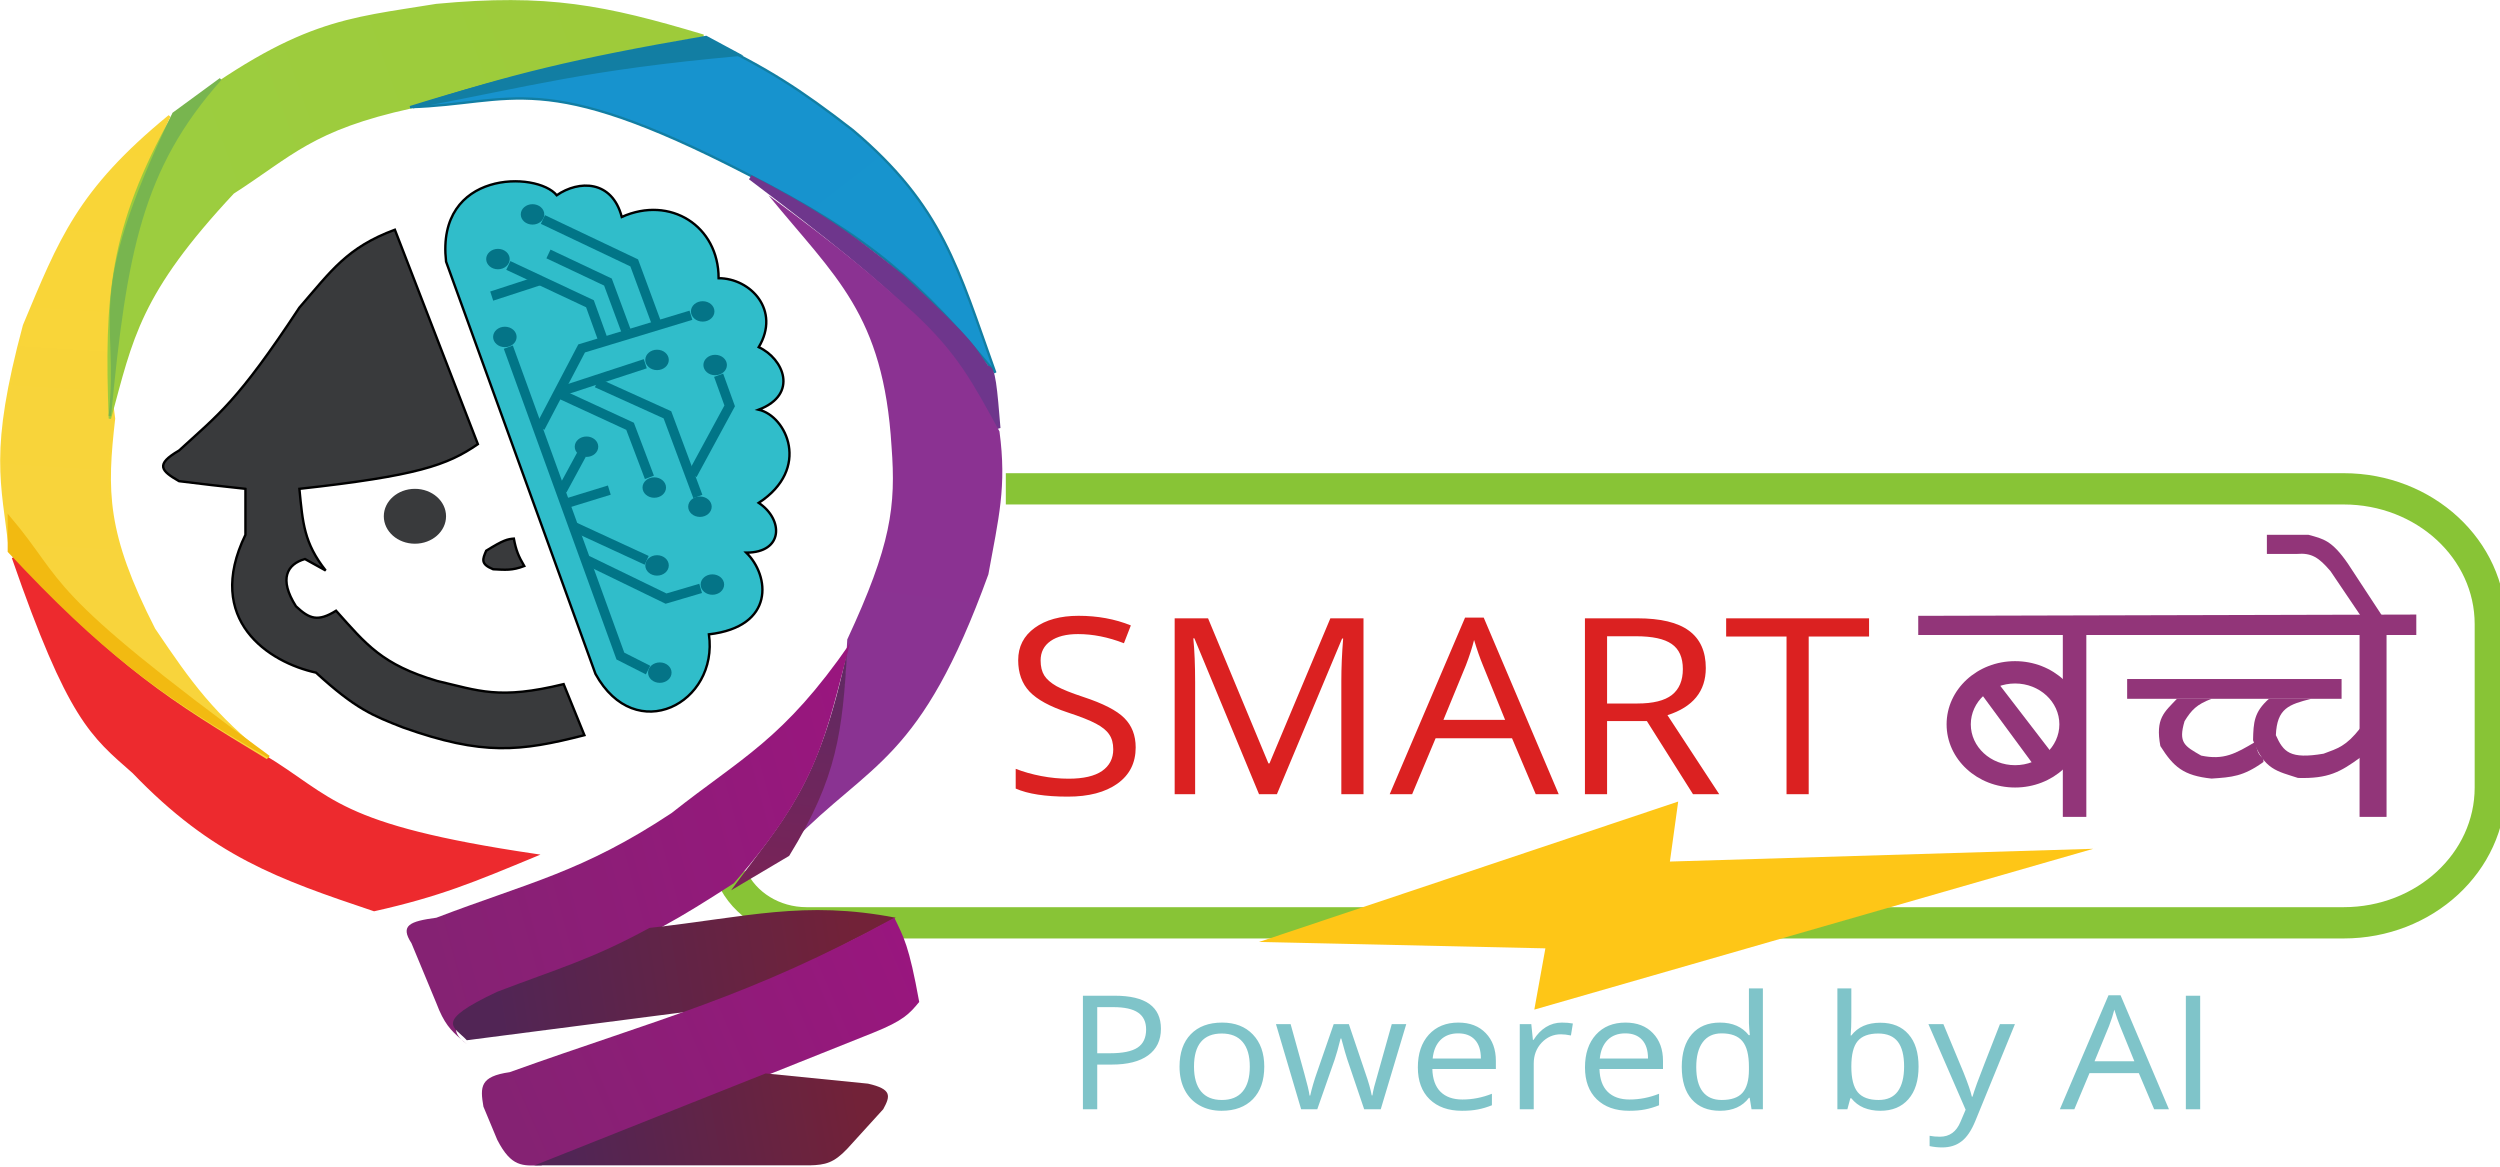 <svg width="150" height="70" viewBox="0 0 150 70" fill="none" xmlns="http://www.w3.org/2000/svg">
<g clip-path="url(#clip0)">
<path d="M69.656 61.727C69.656 62.417 69.4 62.948 68.888 63.321C68.38 63.69 67.651 63.875 66.702 63.875H65.834V66.554H64.975V59.743H66.889C68.734 59.743 69.656 60.404 69.656 61.727ZM65.834 63.195H66.606C67.367 63.195 67.917 63.081 68.257 62.855C68.597 62.628 68.767 62.265 68.767 61.765C68.767 61.314 68.607 60.979 68.287 60.758C67.968 60.538 67.469 60.428 66.793 60.428H65.834V63.195ZM75.856 63.996C75.856 64.828 75.629 65.479 75.175 65.948C74.72 66.414 74.093 66.647 73.291 66.647C72.796 66.647 72.357 66.54 71.974 66.325C71.59 66.111 71.293 65.804 71.085 65.403C70.876 65.002 70.772 64.533 70.772 63.996C70.772 63.164 70.997 62.516 71.448 62.053C71.899 61.588 72.526 61.355 73.327 61.355C74.101 61.355 74.715 61.592 75.17 62.067C75.627 62.543 75.856 63.185 75.856 63.996ZM71.64 63.996C71.64 64.648 71.782 65.145 72.064 65.487C72.347 65.828 72.763 65.999 73.311 65.999C73.86 65.999 74.276 65.83 74.559 65.491C74.845 65.15 74.988 64.651 74.988 63.996C74.988 63.347 74.845 62.855 74.559 62.519C74.276 62.181 73.857 62.011 73.302 62.011C72.753 62.011 72.339 62.178 72.059 62.51C71.78 62.842 71.64 63.338 71.64 63.996ZM81.85 66.554L80.835 63.558C80.771 63.375 80.651 62.959 80.477 62.31H80.436C80.302 62.853 80.184 63.272 80.083 63.568L79.037 66.554H78.068L76.558 61.448H77.437C77.794 62.73 78.065 63.707 78.25 64.378C78.438 65.049 78.546 65.501 78.573 65.734H78.613C78.65 65.557 78.709 65.328 78.79 65.049C78.874 64.766 78.947 64.543 79.007 64.378L80.022 61.448H80.931L81.921 64.378C82.109 64.912 82.237 65.361 82.304 65.724H82.345C82.358 65.613 82.394 65.44 82.451 65.207C82.511 64.974 82.863 63.721 83.506 61.448H84.375L82.845 66.554H81.85ZM87.717 66.647C86.899 66.647 86.252 66.417 85.778 65.957C85.307 65.498 85.071 64.859 85.071 64.043C85.071 63.22 85.29 62.566 85.728 62.081C86.169 61.597 86.76 61.355 87.5 61.355C88.193 61.355 88.742 61.566 89.146 61.988C89.55 62.407 89.752 62.962 89.752 63.651V64.14H85.94C85.957 64.74 86.12 65.195 86.429 65.505C86.742 65.816 87.182 65.971 87.748 65.971C88.344 65.971 88.932 65.856 89.515 65.626V66.316C89.219 66.434 88.937 66.518 88.671 66.567C88.409 66.62 88.091 66.647 87.717 66.647ZM87.49 62.002C87.045 62.002 86.691 62.136 86.424 62.403C86.162 62.67 86.007 63.039 85.96 63.512H88.853C88.853 63.024 88.735 62.651 88.5 62.394C88.264 62.133 87.928 62.002 87.49 62.002ZM93.711 61.355C93.957 61.355 94.177 61.373 94.372 61.411L94.256 62.128C94.027 62.081 93.826 62.058 93.65 62.058C93.202 62.058 92.819 62.226 92.499 62.561C92.183 62.897 92.024 63.314 92.024 63.814V66.554H91.186V61.448H91.878L91.974 62.394H92.014C92.219 62.061 92.467 61.805 92.756 61.625C93.046 61.445 93.364 61.355 93.711 61.355ZM97.745 66.647C96.927 66.647 96.281 66.417 95.806 65.957C95.335 65.498 95.099 64.859 95.099 64.043C95.099 63.22 95.318 62.566 95.756 62.081C96.196 61.597 96.787 61.355 97.528 61.355C98.222 61.355 98.77 61.566 99.174 61.988C99.578 62.407 99.78 62.962 99.78 63.651V64.14H95.968C95.985 64.74 96.148 65.195 96.458 65.505C96.771 65.816 97.21 65.971 97.775 65.971C98.371 65.971 98.961 65.856 99.543 65.626V66.316C99.246 66.434 98.966 66.518 98.699 66.567C98.437 66.62 98.119 66.647 97.745 66.647ZM97.518 62.002C97.074 62.002 96.719 62.136 96.453 62.403C96.19 62.67 96.035 63.039 95.988 63.512H98.881C98.881 63.024 98.763 62.651 98.528 62.394C98.292 62.133 97.955 62.002 97.518 62.002ZM104.981 65.869H104.936C104.548 66.387 103.969 66.647 103.198 66.647C102.474 66.647 101.911 66.418 101.507 65.962C101.106 65.505 100.906 64.856 100.906 64.015C100.906 63.173 101.108 62.519 101.512 62.053C101.916 61.588 102.478 61.355 103.198 61.355C103.949 61.355 104.525 61.606 104.925 62.109H104.99L104.956 61.741L104.936 61.383V59.305H105.773V66.554H105.092L104.981 65.869ZM103.305 65.999C103.876 65.999 104.291 65.856 104.546 65.571C104.805 65.282 104.936 64.817 104.936 64.178V64.015C104.936 63.291 104.804 62.776 104.541 62.468C104.282 62.157 103.867 62.002 103.295 62.002C102.803 62.002 102.425 62.179 102.163 62.533C101.904 62.884 101.775 63.381 101.775 64.024C101.775 64.676 101.904 65.168 102.163 65.501C102.422 65.833 102.803 65.999 103.305 65.999ZM112.818 61.364C113.545 61.364 114.108 61.594 114.508 62.053C114.913 62.51 115.114 63.157 115.114 63.996C115.114 64.835 114.911 65.487 114.503 65.953C114.1 66.415 113.538 66.647 112.818 66.647C112.457 66.647 112.127 66.586 111.827 66.465C111.532 66.341 111.283 66.151 111.08 65.897H111.02L110.843 66.554H110.243V59.305H111.08V61.066C111.08 61.46 111.067 61.814 111.04 62.128H111.08C111.471 61.619 112.05 61.364 112.818 61.364ZM112.696 62.011C112.124 62.011 111.712 62.164 111.459 62.468C111.206 62.769 111.08 63.279 111.08 63.996C111.08 64.713 111.21 65.227 111.469 65.538C111.728 65.846 112.144 65.999 112.716 65.999C113.231 65.999 113.615 65.827 113.868 65.482C114.12 65.134 114.246 64.636 114.246 63.987C114.246 63.322 114.12 62.827 113.868 62.501C113.615 62.175 113.224 62.011 112.696 62.011ZM115.705 61.448H116.604L117.816 64.359C118.082 65.024 118.247 65.504 118.311 65.799H118.351C118.395 65.641 118.486 65.37 118.624 64.988C118.765 64.603 119.223 63.423 119.997 61.448H120.896L118.518 67.262C118.282 67.836 118.007 68.243 117.69 68.482C117.376 68.725 116.991 68.846 116.534 68.846C116.277 68.846 116.025 68.819 115.776 68.766V68.147C115.961 68.184 116.169 68.203 116.397 68.203C116.973 68.203 117.384 67.905 117.63 67.308L117.938 66.582L115.705 61.448ZM129.248 66.554L128.329 64.387H125.37L124.461 66.554H123.592L126.511 59.715H127.233L130.136 66.554H129.248ZM128.061 63.675L127.202 61.564C127.092 61.297 126.977 60.969 126.86 60.581C126.786 60.88 126.679 61.207 126.542 61.564L125.673 63.675H128.061ZM131.151 66.554V59.743H132.01V66.554H131.151Z" fill="#7FC4C9"/>
<path d="M43.913 52.615C44.667 54.283 46.434 55.369 48.393 55.369H140.62C145.48 55.369 149.419 51.734 149.419 47.251V37.448C149.419 32.964 145.48 29.33 140.62 29.33H60.349" stroke="#88C436" stroke-width="1.877"/>
<path d="M100.692 48.093L75.54 56.518L92.723 56.901L92.059 60.577L125.595 50.927L100.194 51.693L100.692 48.093Z" fill="#FEC617"/>
<path d="M139.831 34.27L141.616 36.912H142.903L140.869 33.81C139.911 32.424 139.406 32.332 138.503 32.087H136.013V33.236H137.798C138.702 33.158 139.131 33.452 139.831 34.27Z" fill="#923579"/>
<path d="M141.574 49.013V38.061H143.193V49.013H141.574Z" fill="#923579"/>
<path d="M136.552 44.111C136.619 42.487 137.341 42.272 138.669 41.928H136.137C135.251 42.717 135.205 43.321 135.183 44.417C135.864 46.197 136.63 46.267 137.88 46.677C139.708 46.729 140.426 46.316 141.616 45.451V43.69C140.747 44.793 140.27 44.9 139.416 45.221C137.398 45.565 137.004 45.121 136.552 44.111Z" fill="#923579"/>
<path d="M129.621 44.762C129.315 43.098 129.855 42.736 130.617 41.928H132.693C131.795 42.27 131.491 42.598 131.074 43.269C130.685 44.575 131.074 44.762 132.07 45.336C133.426 45.617 134.12 45.23 135.349 44.494C135.404 45.136 135.542 45.29 135.806 45.528V45.719C134.593 46.593 133.91 46.632 132.693 46.715C131.005 46.539 130.413 46.016 129.621 44.762Z" fill="#923579"/>
<path d="M127.629 40.741V41.928H140.495V40.741H127.629Z" fill="#923579"/>
<path d="M121.942 45.796L118.954 41.737C119.223 41.397 119.458 41.252 119.909 41.009L123.146 45.221C122.571 45.764 122.324 45.84 121.942 45.796Z" fill="#923579"/>
<path d="M115.094 38.099V36.95L144.978 36.873V38.099H115.094Z" fill="#923579"/>
<path d="M68.141 44.845C68.141 45.774 67.775 46.498 67.045 47.018C66.315 47.538 65.324 47.798 64.072 47.798C62.716 47.798 61.672 47.636 60.942 47.314V46.13C61.412 46.313 61.923 46.457 62.476 46.563C63.029 46.669 63.576 46.722 64.119 46.722C65.006 46.722 65.673 46.568 66.122 46.26C66.57 45.947 66.795 45.514 66.795 44.961C66.795 44.595 66.714 44.297 66.552 44.066C66.396 43.83 66.13 43.613 65.754 43.416C65.384 43.218 64.818 42.995 64.056 42.745C62.992 42.393 62.23 41.977 61.772 41.496C61.318 41.014 61.091 40.386 61.091 39.612C61.091 38.798 61.422 38.151 62.084 37.67C62.747 37.188 63.623 36.948 64.713 36.948C65.851 36.948 66.897 37.14 67.851 37.525L67.436 38.594C66.492 38.228 65.574 38.045 64.682 38.045C63.978 38.045 63.428 38.185 63.031 38.464C62.635 38.743 62.437 39.13 62.437 39.626C62.437 39.992 62.51 40.293 62.656 40.528C62.802 40.759 63.047 40.974 63.391 41.171C63.741 41.363 64.273 41.578 64.987 41.813C66.187 42.208 67.011 42.631 67.46 43.084C67.914 43.536 68.141 44.123 68.141 44.845ZM75.542 47.653L71.662 38.298H71.599C71.672 39.039 71.708 39.92 71.708 40.94V47.653H70.48V37.099H72.483L76.106 45.805H76.168L79.822 37.099H81.81V47.653H80.48V40.853C80.48 40.074 80.516 39.227 80.589 38.312H80.526L76.614 47.653H75.542ZM92.145 47.653L90.722 44.297H86.136L84.728 47.653H83.382L87.904 37.056H89.023L93.523 47.653H92.145ZM90.307 43.192L88.977 39.922C88.804 39.508 88.627 39 88.445 38.399C88.329 38.861 88.166 39.368 87.952 39.922L86.606 43.192H90.307ZM96.425 43.264V47.653H95.096V37.099H98.233C99.636 37.099 100.671 37.347 101.339 37.843C102.012 38.339 102.348 39.085 102.348 40.081C102.348 41.476 101.581 42.42 100.048 42.911L103.154 47.653H101.581L98.812 43.264H96.425ZM96.425 42.21H98.248C99.187 42.21 99.876 42.039 100.314 41.698C100.752 41.351 100.971 40.834 100.971 40.146C100.971 39.448 100.747 38.945 100.299 38.637C99.856 38.329 99.141 38.175 98.155 38.175H96.425V42.21ZM108.522 47.653H107.192V38.19H103.569V37.099H112.144V38.19H108.522V47.653Z" fill="#DB2121"/>
<path d="M125.014 43.46C125.014 45.554 123.174 47.251 120.905 47.251C118.635 47.251 116.796 45.554 116.796 43.46C116.796 41.366 118.635 39.669 120.905 39.669C123.174 39.669 125.014 41.366 125.014 43.46ZM118.248 43.46C118.248 44.814 119.437 45.911 120.905 45.911C122.373 45.911 123.562 44.814 123.562 43.46C123.562 42.106 122.373 41.009 120.905 41.009C119.437 41.009 118.248 42.106 118.248 43.46Z" fill="#923579"/>
<path d="M123.769 49.013V38.099H125.18V49.013H123.769Z" fill="#923579"/>
<path d="M26.764 15.697L35.729 40.435C38.136 44.8 43.117 42.196 42.536 38.061C46.52 37.601 46.188 34.538 44.777 33.159C47.018 33.159 47.018 31.168 45.524 30.172C48.678 28.105 47.184 24.964 45.524 24.581C47.931 23.662 47.018 21.518 45.524 20.829C46.852 18.608 45.026 16.693 43.117 16.693C43.117 13.553 40.211 11.715 37.306 13.017C36.725 10.796 34.733 10.796 33.405 11.715C32.22 10.26 26.142 10.2 26.764 15.697Z" fill="#30BDCA" stroke="black" stroke-width="0.144"/>
<path d="M37.555 19.833L36.476 16.923L32.907 15.238" stroke="#017587" stroke-width="0.578"/>
<path d="M39.381 19.373L38.053 15.774L32.574 13.17" stroke="#017587" stroke-width="0.578"/>
<path d="M35.812 22.973L40.045 24.888L41.871 29.789" stroke="#017587" stroke-width="0.578"/>
<path d="M41.539 28.487L43.781 24.352L43.117 22.514" stroke="#017587" stroke-width="0.578"/>
<path d="M36.144 20.293L35.397 18.225L30.499 15.927" stroke="#017587" stroke-width="0.578"/>
<path d="M29.503 17.765L32.325 16.846" stroke="#017587" stroke-width="0.578"/>
<path d="M33.653 23.663L37.803 25.577L38.965 28.641" stroke="#017587" stroke-width="0.578"/>
<path d="M33.736 29.407L34.898 27.262" stroke="#017587" stroke-width="0.578"/>
<path d="M32.408 25.654L34.898 20.905L41.456 18.914" stroke="#017587" stroke-width="0.578"/>
<path d="M33.57 23.509L38.717 21.824" stroke="#017587" stroke-width="0.578"/>
<path d="M35.231 33.619L39.962 35.916L42.038 35.304" stroke="#017587" stroke-width="0.578"/>
<path d="M34.484 31.627L38.8 33.619" stroke="#017587" stroke-width="0.578"/>
<path d="M34.068 30.172L36.559 29.406" stroke="#017587" stroke-width="0.578"/>
<path d="M30.499 20.829L37.223 39.363L38.883 40.205" stroke="#017587" stroke-width="0.578"/>
<path d="M30.831 32.316C30.959 33.01 31.104 33.367 31.454 33.963C30.73 34.24 30.319 34.193 29.586 34.155C28.811 33.838 28.956 33.55 29.171 33.044C30.222 32.388 30.455 32.349 30.831 32.316Z" fill="#393A3C" stroke="black" stroke-width="0.144"/>
<path d="M35.064 44.111L33.819 41.047C29.937 41.996 28.733 41.44 26.224 40.856C22.919 39.875 21.982 38.677 20.164 36.644C19.071 37.324 18.568 37.141 17.756 36.376C16.72 34.746 17.217 33.848 18.296 33.542L19.541 34.231C18.244 32.577 18.167 31.402 17.964 29.33C25.013 28.552 26.838 27.917 28.672 26.649L23.692 13.783C20.811 14.855 19.876 16.251 17.964 18.454C14.226 24.139 13.096 24.868 10.742 27.032C9.298 27.871 9.655 28.244 10.742 28.87C12.295 29.066 13.168 29.161 14.723 29.329L14.726 29.33V32.087C12.236 37.218 16.138 39.745 18.96 40.358C21.341 42.538 22.364 42.938 24.184 43.649L24.19 43.651C28.957 45.354 31.216 45.096 35.064 44.111Z" fill="#393A3C" stroke="black" stroke-width="0.144"/>
<path d="M22.447 54.603C26.385 53.722 28.456 52.846 32.159 51.31C20.102 49.527 20.023 47.88 15.806 45.336C9.022 41.583 6.145 38.586 0.781 33.465C4.145 43.176 5.511 44.139 8.003 46.332C12.784 51.31 16.717 52.678 22.447 54.603Z" fill="#ED2A2E" stroke="#ED2A2E" stroke-width="0.144"/>
<path d="M9.247 37.754C6.295 31.977 6.344 29.451 6.84 25.118C5.851 17.831 6.992 13.893 10.161 6.967C4.689 11.453 3.602 14.369 1.444 19.527C-0.609 27.173 0.143 28.872 0.614 33.083C7.138 40.087 10.318 42.013 15.91 45.402L16.054 45.49C12.779 42.868 11.472 41.056 9.247 37.754Z" fill="url(#paint0_linear)" stroke="#F9D538" stroke-width="0.144"/>
<path d="M0.532 33.083C6.137 39.09 9.602 41.673 16.138 45.413C2.204 35.209 4.007 35.107 0.532 31.015V33.083Z" fill="#F2BA11" stroke="#F2BA11" stroke-width="0.144"/>
<path d="M13.98 11.562C8.326 17.62 7.915 20.255 6.592 25.117C6.329 17.786 6.592 13.726 10.41 6.89C17.956 1.195 20.771 1.191 26.182 0.303C32.844 -0.323 36.265 0.367 42.203 2.142C32.506 3.806 30.708 4.752 24.688 6.43C18.703 7.743 17.498 9.303 13.98 11.562Z" fill="url(#paint1_linear)" stroke="#9DCC3C" stroke-width="0.144"/>
<path d="M6.634 24.523C6.622 24.667 6.607 24.814 6.592 24.964C6.606 24.816 6.62 24.669 6.634 24.523C7.139 18.741 5.123 17.854 10.41 6.813L13.232 4.745C8.538 10.021 7.561 14.985 6.634 24.523Z" fill="#78B54F"/>
<path d="M6.592 24.964C7.244 18.779 4.991 18.128 10.41 6.813L13.232 4.745C8.467 10.102 7.532 15.137 6.592 24.964Z" stroke="#78B54F" stroke-width="0.144"/>
<path d="M44.777 10.413C52.278 14.216 55.259 16.983 59.719 22.36C57.474 16.081 56.566 12.37 51.169 7.809C47.956 5.318 46.057 4.118 42.453 2.371C35.225 3.564 31.26 4.368 24.605 6.43C30.862 6.241 32.416 4.031 44.777 10.413Z" fill="url(#paint2_linear)" stroke="#127EA3" stroke-width="0.144"/>
<path d="M44.361 3.29C35.116 4.13 31.939 5.087 24.771 6.43C30.59 4.544 34.352 3.602 42.369 2.218L44.361 3.29Z" fill="#127EA3" stroke="#127EA3" stroke-width="0.144"/>
<path d="M45.026 10.643C54.554 17.837 56.855 20.101 59.885 25.692C59.691 23.379 59.589 21.973 59.221 22.092C58.25 20.793 58.728 20.904 54.115 16.616C50.817 13.941 48.831 12.622 45.026 10.643Z" fill="#6E368C" stroke="#6E368C" stroke-width="0.289"/>
<path d="M59.303 34.461C55.22 45.727 52.268 45.684 47.516 50.544C49.397 47.489 50.473 45.841 50.836 38.367C53.471 32.702 53.763 30.378 53.493 26.802C53.009 18.826 50.118 16.628 46.105 11.715C50.761 15.151 52.328 16.504 54.904 18.837C57.455 21.235 58.343 22.914 59.968 25.883C60.415 29.195 59.914 31.093 59.303 34.461Z" fill="url(#paint3_linear)"/>
<g filter="url(#filter0_d)">
<path d="M50.836 38.444C49.108 46.684 47.029 48.509 43.864 52.842L47.35 50.774C50.254 46.055 50.539 43.322 50.836 38.444Z" fill="url(#paint4_linear)"/>
</g>
<path d="M27.665 62.354C27.773 62.446 27.887 62.542 28.009 62.645C27.87 62.542 27.756 62.446 27.665 62.354C27.048 61.826 26.636 61.398 26.183 60.194L24.688 56.594C23.987 55.516 24.584 55.281 26.183 55.063C31.743 52.939 34.948 52.327 40.294 48.783C44.536 45.426 46.998 44.393 51.003 38.597C49.527 44.087 49.195 47.112 44.03 52.995C40.724 55.127 38.855 56.24 35.397 57.59C31.954 58.734 30.055 59.396 27.511 61.113C27.296 61.633 27.271 61.957 27.665 62.354Z" fill="url(#paint5_linear)"/>
<path d="M41.622 60.654C41.237 60.704 40.864 60.752 40.501 60.799L28.009 62.415C27.259 61.597 25.95 61.332 29.835 59.505C33.428 58.129 35.492 57.574 38.966 55.675C44.819 55.025 48.232 54.003 53.742 55.063C49.184 57.479 46.602 58.799 41.622 60.654Z" fill="url(#paint6_linear)"/>
<path d="M29.835 68.389C30.688 70.043 31.345 69.948 32.491 69.921L52.414 61.956C54.193 61.238 54.563 60.835 55.153 60.117C54.536 56.706 54.224 56.237 53.659 55.063C44.903 59.849 39.673 61.071 30.582 64.33C28.795 64.585 28.803 65.205 29.005 66.397L29.835 68.389Z" fill="url(#paint7_linear)"/>
<path d="M48.595 69.921H32.076L45.939 64.406L52.081 65.019C53.532 65.35 53.426 65.76 52.995 66.551L50.836 68.925C50.025 69.781 49.519 69.895 48.595 69.921Z" fill="url(#paint8_linear)"/>
<path d="M24.895 32.623C25.927 32.623 26.763 31.886 26.763 30.976C26.763 30.067 25.927 29.33 24.895 29.33C23.864 29.33 23.028 30.067 23.028 30.976C23.028 31.886 23.864 32.623 24.895 32.623Z" fill="#393A3C"/>
<path d="M30.291 20.829C30.681 20.829 30.997 20.554 30.997 20.216C30.997 19.878 30.681 19.603 30.291 19.603C29.902 19.603 29.586 19.878 29.586 20.216C29.586 20.554 29.902 20.829 30.291 20.829Z" fill="#047487"/>
<path d="M29.877 16.157C30.266 16.157 30.582 15.883 30.582 15.544C30.582 15.206 30.266 14.931 29.877 14.931C29.487 14.931 29.171 15.206 29.171 15.544C29.171 15.883 29.487 16.157 29.877 16.157Z" fill="#047487"/>
<path d="M31.951 13.476C32.341 13.476 32.657 13.202 32.657 12.864C32.657 12.525 32.341 12.251 31.951 12.251C31.562 12.251 31.246 12.525 31.246 12.864C31.246 13.202 31.562 13.476 31.951 13.476Z" fill="#047487"/>
<path d="M42.161 19.297C42.551 19.297 42.867 19.023 42.867 18.684C42.867 18.346 42.551 18.072 42.161 18.072C41.772 18.072 41.456 18.346 41.456 18.684C41.456 19.023 41.772 19.297 42.161 19.297Z" fill="#047487"/>
<path d="M39.422 22.207C39.812 22.207 40.128 21.933 40.128 21.595C40.128 21.256 39.812 20.982 39.422 20.982C39.032 20.982 38.717 21.256 38.717 21.595C38.717 21.933 39.032 22.207 39.422 22.207Z" fill="#047487"/>
<path d="M42.909 22.514C43.299 22.514 43.615 22.239 43.615 21.901C43.615 21.562 43.299 21.288 42.909 21.288C42.52 21.288 42.204 21.562 42.204 21.901C42.204 22.239 42.52 22.514 42.909 22.514Z" fill="#047487"/>
<path d="M41.996 31.015C42.386 31.015 42.702 30.74 42.702 30.402C42.702 30.064 42.386 29.789 41.996 29.789C41.606 29.789 41.291 30.064 41.291 30.402C41.291 30.74 41.606 31.015 41.996 31.015Z" fill="#047487"/>
<path d="M39.257 29.866C39.646 29.866 39.962 29.592 39.962 29.253C39.962 28.915 39.646 28.64 39.257 28.64C38.867 28.64 38.551 28.915 38.551 29.253C38.551 29.592 38.867 29.866 39.257 29.866Z" fill="#047487"/>
<path d="M35.189 27.415C35.579 27.415 35.895 27.141 35.895 26.802C35.895 26.464 35.579 26.19 35.189 26.19C34.8 26.19 34.484 26.464 34.484 26.802C34.484 27.141 34.8 27.415 35.189 27.415Z" fill="#047487"/>
<path d="M39.422 34.538C39.812 34.538 40.128 34.263 40.128 33.925C40.128 33.587 39.812 33.312 39.422 33.312C39.032 33.312 38.717 33.587 38.717 33.925C38.717 34.263 39.032 34.538 39.422 34.538Z" fill="#047487"/>
<path d="M42.743 35.686C43.133 35.686 43.449 35.412 43.449 35.074C43.449 34.735 43.133 34.461 42.743 34.461C42.353 34.461 42.037 34.735 42.037 35.074C42.037 35.412 42.353 35.686 42.743 35.686Z" fill="#047487"/>
<path d="M39.589 40.971C39.979 40.971 40.294 40.697 40.294 40.358C40.294 40.02 39.979 39.745 39.589 39.745C39.199 39.745 38.883 40.02 38.883 40.358C38.883 40.697 39.199 40.971 39.589 40.971Z" fill="#047487"/>
</g>
<defs>
<filter id="filter0_d" x="43.286" y="38.444" width="8.128" height="15.554" filterUnits="userSpaceOnUse" color-interpolation-filters="sRGB">
<feFlood flood-opacity="0" result="BackgroundImageFix"/>
<feColorMatrix in="SourceAlpha" type="matrix" values="0 0 0 0 0 0 0 0 0 0 0 0 0 0 0 0 0 0 127 0"/>
<feOffset dy="0.578"/>
<feGaussianBlur stdDeviation="0.289"/>
<feColorMatrix type="matrix" values="0 0 0 0 0 0 0 0 0 0 0 0 0 0 0 0 0 0 0.25 0"/>
<feBlend mode="normal" in2="BackgroundImageFix" result="effect1_dropShadow"/>
<feBlend mode="normal" in="SourceGraphic" in2="effect1_dropShadow" result="shape"/>
</filter>
<linearGradient id="paint0_linear" x1="8.068" y1="6.967" x2="6.286" y2="35.326" gradientUnits="userSpaceOnUse">
<stop stop-color="#F9D536"/>
<stop offset="1" stop-color="#F8D43C"/>
</linearGradient>
<linearGradient id="paint1_linear" x1="10.957" y1="9.726" x2="36.259" y2="0.703" gradientUnits="userSpaceOnUse">
<stop stop-color="#9CCD3F"/>
<stop offset="1" stop-color="#9ECB3A"/>
</linearGradient>
<linearGradient id="paint2_linear" x1="42.162" y1="2.371" x2="56.924" y2="21.467" gradientUnits="userSpaceOnUse">
<stop stop-color="#1793CE"/>
<stop offset="1" stop-color="#1794CE"/>
</linearGradient>
<linearGradient id="paint3_linear" x1="53.127" y1="19.836" x2="49.087" y2="50.638" gradientUnits="userSpaceOnUse">
<stop stop-color="#8B3292"/>
<stop offset="1" stop-color="#8A3392"/>
</linearGradient>
<linearGradient id="paint4_linear" x1="49.806" y1="38.446" x2="47.708" y2="52.894" gradientUnits="userSpaceOnUse">
<stop stop-color="#5E2A64"/>
<stop offset="1" stop-color="#792357"/>
</linearGradient>
<linearGradient id="paint5_linear" x1="26.222" y1="58.172" x2="52.965" y2="50.879" gradientUnits="userSpaceOnUse">
<stop stop-color="#852273"/>
<stop offset="1" stop-color="#99167E"/>
</linearGradient>
<linearGradient id="paint6_linear" x1="30.152" y1="62.419" x2="51.833" y2="58.922" gradientUnits="userSpaceOnUse">
<stop stop-color="#512555"/>
<stop offset="1" stop-color="#722238"/>
</linearGradient>
<linearGradient id="paint7_linear" x1="30.714" y1="67.166" x2="54.541" y2="56.801" gradientUnits="userSpaceOnUse">
<stop stop-color="#852273"/>
<stop offset="1" stop-color="#99167E"/>
</linearGradient>
<linearGradient id="paint8_linear" x1="34.449" y1="69.923" x2="51.633" y2="66.789" gradientUnits="userSpaceOnUse">
<stop stop-color="#512555"/>
<stop offset="1" stop-color="#722238"/>
</linearGradient>
<clipPath id="clip0">
<rect width="150" height="70" fill="white"/>
</clipPath>
</defs>
</svg>
